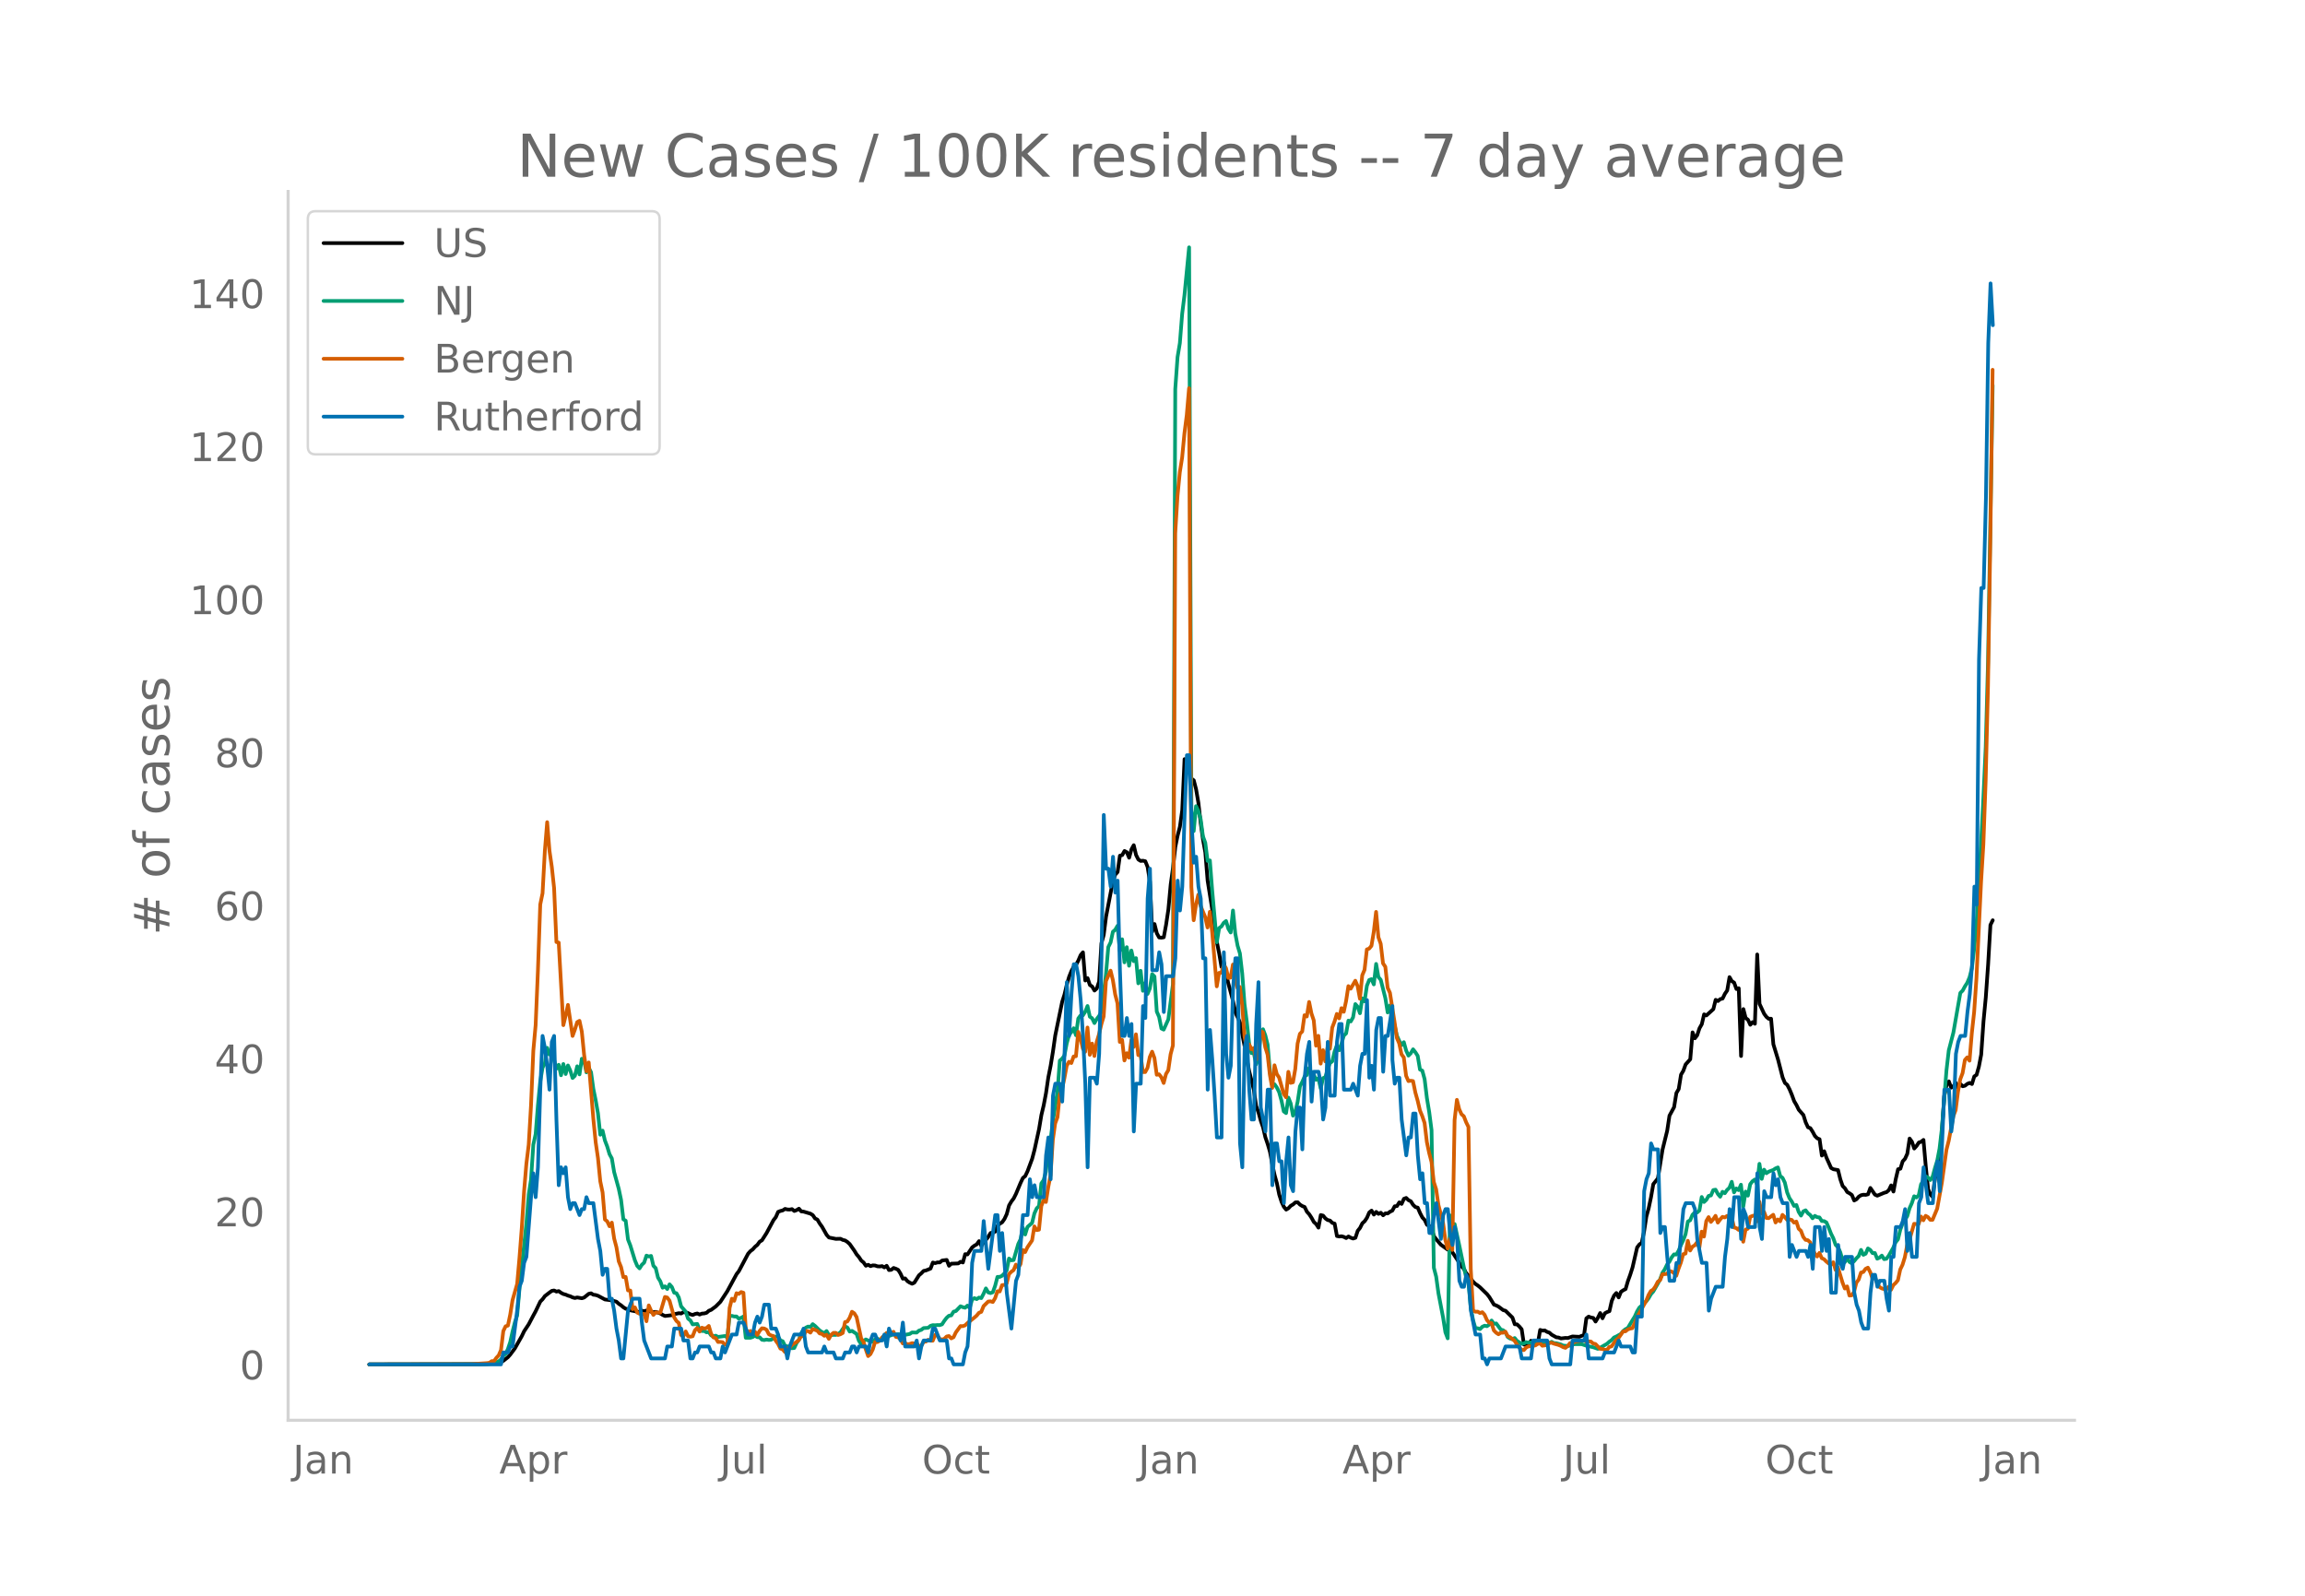 <svg height="864" viewBox="0 0 936 648" width="1248" xmlns="http://www.w3.org/2000/svg" xmlns:xlink="http://www.w3.org/1999/xlink"><defs><style>*{stroke-linecap:butt;stroke-linejoin:round}</style></defs><g id="figure_1"><path d="M0 648h936V0H0z" style="fill:#fff" id="patch_1"/><g id="axes_1"><path d="M117 576.72h725.4V77.76H117z" style="fill:none" id="patch_2"/><path clip-path="url(#paa8c0e8516)" d="m149.973 554.04 45.026-.087 4.69-.247 2.815-.327.938-.297.938-.493 1.876-1.474.938-1.061 1.876-2.51 2.815-4.985.938-1.968 1.876-2.841 1.876-3.567.938-1.72 1.876-3.925.938-.96.938-1.277 1.876-1.45.938-.674.938-.156.938.457.938-.207.939.696.938.493.938.242.938.417.938.266.938.45.938.244.938-.22 1.876.322.938-.293 1.876-1.52.938-.19.938.568.938.117.938.308 2.815 1.504 1.876.248.938.127 1.876.531.938.855.938.623.938.788.938.587.938.19.938.455 3.752.736.939-.57.938.18.938-.26.938.166.938.33.938.187.938-.137 1.876.65.938.585.938.436 2.814-.336.938-.378 1.876-.424.939.12.938-.562.938.12.938.272.938.5.938.268.938-.388.938-.214.938.435.938-.381.938-.07.938-.258.938-.822.938-.38 1.876-1.38 1.876-1.884 2.815-4.31 3.752-6.925.938-1.221 3.752-7.077.938-1.043.938-.71.938-1.059.938-.77.938-1.282.939-.586 1.876-2.946 2.814-5.249.938-1.202.938-2.136.938-.365.938-.234.938-.605.938.228.938.043.938-.188.938.768.938-.352.938-.585.939 1.09.938.095 2.814.836.938.6.938 1.345.938.463.938 1.582.938 1.294 1.876 3.313.938 1.072 2.814.57 1.876-.049.939.467.938.227.938.608.938.858 1.876 2.675.938 1.523.938 1.087.938 1.413.938.773.938 1.326.938-.39.938.548.938-.312.938.056.938.334.938.056.939-.148.938.53.938-.658.938 1.74.938-.105.938-.75.938.32.938.464.938 1.53.938 2.044.938-.12.938 1.127.938.613.938.426.938-.452 1.876-2.975.939-.803.938-.98.938-.179 1.876-.773.938-2.444.938.247.938-.308.938.014.938-.77 1.876-.247.938 2.38.938-.853 2.814-.098.938-.688.939.303.938-3.389.938.113 1.876-2.83.938-.727.938-.524.938-1.314.938 1.947.938-1.56.938-.924.938-1.214.938-1.555.938-.15.938-.42.938-2.356.938-.84.939-.592.938-1.322.938-2.006.938-3.492.938-1.6.938-1.245.938-1.865 1.876-4.488.938-1.97.938-.762.938-1.958 1.876-5.058.938-3.543 1.876-8.606.939-5.643.938-3.952.938-4.929.938-6.402.938-4.706.938-5.721.938-6.583 2.814-13.659.938-2.96.938-3.976.938-3.226.938-2.349.938-1.744.938-.759.938-1.766.938-2.195.939-1.124.938 11.43.938-.943.938 2.776.938.631.938 1.619.938-.862.938-2.783.938-15.52.938-3.452.938-7.344 2.814-14.627.938-2.508.938-1.012.938-6.647.939-.247.938-1.663.938.492.938 2.24.938-3.396.938-1.689.938 3.966.938 1.843.938.583.938-.086.938.205.938 2.308.938 5.978.938 20.322.938-3.105.938 3.763.938 1.691.939.083.938-.16.938-5.074.938-6.265.938-10.11.938-6.72.938-8.496.938-4.596.938-3.654.938-6.67.938-20.764.938 5.368.938-.88.938 3.45.938.681.938 3.604.938 5.52.938 8.239.939 6.725.938 5.167.938 11.52 1.876 11.75 1.876 13.163.938 4.636.938 5.466.938-2.089.938 4.91.938 4.02 1.876 6.932.938 4.614 1.876 4.14 1.877 9.598.938 5.482.938 4.75 1.876 7.488.938 6.61.938 2.551.938 3.41.938 2.704.938 4.04.938 2.745.938 3.178.938 5.1.938 4.308.938 3.356.938 4.578.939 2.923.938 2.02.938 1.163.938-.567.938-.997.938-.546.938-.823.938-.042.938.953.938.578.938.375.938 1.93.938 1.025.938 1.434.938 1.707.938.823.938 1.467.938-5.115.939.236.938 1.138.938.662.938.207.938.95.938.281.938 5.052.938.185.938-.1.938.26.938.479.938-.659.938.514.938.33.938-.299.938-2.836.938-1.17.939-1.876.938-.849.938-1.396.938-2.167.938-.742.938 1.618.938-1.092.938.8.938-.466.938 1.04.938-.791.938.035.938-.697.938-.441.938-1.758.938-.084.938-1.508.939.63.938-2.076.938-.36.938.915.938.437.938 1.472.938.89.938.226.938 2.204.938 1.793.938 1.008.938 1.97.938.46.938 1.057.938 3.1.938 1.237 1.876 2.21 2.815 2.02.938-.353 1.876 2.843 1.876 2.828.938 1.5.938.988.938 1.81.938.936 1.876 2.5.938.882.938.624.938.76 1.877 1.83.938.904.938 1.193 1.876 3.07.938.347.938.484 1.876 1.41.938.254 2.814 2.766.938 2.722.938.036.938.883.939 1.12.938 6.224 1.876.324.938-1.886.938 1.134.938-.515.938.497.938-5.522.938.294.938-.086.938.586.938.313.938.845 1.876 1.047.938.095.938.368 1.877-.218.938.051 1.876-.645 1.876.103.938.04.938-.401.938-.263.938-6.798.938-.74.938.378.938.157.938 1.482.938-1.534.938-1.927.939 2.127.938-2.015.938-.509.938-.354.938-4.165.938-2.151.938-1.06.938 1.787.938-2.284.938-.634.938-.47.938-3.22.938-2.587.938-2.94 1.876-8.158.938-1.236.939-.65.938-4.586.938-6.046.938-3.404.938-4.436.938-5.357 1.876-2.322 1.876-11.71 1.876-7.581.938-6.178 1.876-3.461.938-5.751.938-1.593.938-5.847.939-1.588.938-2.575 1.876-2.09.938-10.928.938 2.407.938-1.222.938-2.846.938-1.652.938-4 .938.439 2.814-2.553.938-3.789.938.5.938-.793.939-.215.938-1.928.938-1.36.938-5.417.938 1.631.938.6.938 2.598.938-.306.938 27.513.938-19.055.938 3.626.938.693.938 2.05.938-1.064.938.657.938-28.143.938 20.077 1.877 4.014.938 1.268.938.777.938-.053.938 10.399 1.876 6.143 1.876 7.296.938 2.244.938.774.938 1.809.938 2.25.938 2.567.938 1.576.938 1.925 1.877 2.133.938 2.987.938 1.994.938.345.938 1.462.938 1.738.938.932.938.378.938 6.63.938-1.755.938 2.623 1.876 4.166.938.513 1.876.343.938 3.772.939 2.696.938.95.938 1.524.938.502.938.683.938 2.228.938-.506.938-1.071.938-.574.938-.193.938.056.938-.24.938-2.571 1.876 2.729.938.419 2.815-1.187.938-.256.938-.816.938-1.923.938 2.5.938-5.083.938-3.984.938-.206.938-2.998.938-1.015.938-2.068.938-6.177.938 1.312.938 2.75.938-1.05.938-1.39.938-.309.939-.748.938 10.741.938 9.213.938 2.217.938 1.003.938-7.765.938-2.234.938-2.633 1.876-28.346.938-4.525.938-1.437.938 2.551.938-.635.938-1.31.938 2.058.938-1.598.939.92.938-.241.938-.735.938-.388.938.454.938-3.082.938-.662.938-3.31.938-4.885.938-13.526.938-9.816.938-13.253.938-16.06.938-1.909h0" style="fill:none;stroke:#000;stroke-linecap:round;stroke-width:1.5" id="line2d_1"/><path clip-path="url(#paa8c0e8516)" d="m149.973 554.04 46.903-.11 1.876-.12 1.876-.23 1.876-.804.938-.755.938-1.51.938-.699.938-2.074.938-2.773.938-4.258.938-3.694.938-2.838.938-10.825 2.815-26.642.938-11.594.938-6.142.938-14.153.938-4.303.938-11.774.938-9.645.938-5.592.938-1.674.938-6.327.938 2.688.938-1.274 1.876 7.047.938-1.59.939 4.253.938-4.567.938 4.072.938-3.483.938 2.054.938 3.049.938-.91.938-3.853.938 3.293.938-6.356.938.814.938 4.713.938-1.87.938 1.83.938 6.771.938 4.563.938 5.348.938 8.675.939-1.654.938 3.998.938 2.439.938 3.123.938 1.72.938 5.552 1.876 6.806.938 4.478.938 7.896.938.56.938 7.626.938 2.399 1.876 6.092.938 2.234.938 1.01.939-1.46.938-.88.938-2.843.938.355.938-.23.938 3.993.938.974.938 3.833.938 1.51.938 2.608.938-.57.938 1.09.938-1.894.938 1.065.938 2.323.938.225.938 1.704.939 3.624 1.876 2.149.938 2.828.938.7.938 1.64 1.876-.176.938 2.289.938.58.938-.025.938.554.938-.12.938 1.365.938.33.938-.205.938.515 2.815-.395.938.594.938-8.765.938.005.938.245.938-.005.938.914.938-.38.938-.514.938 8.635h1.876l.938-.3.938-.594.938.64.938.044.939.995.938.14.938-.2.938.15.938-.075 1.876-1.32.938.04.938 1.54.938.34.938 1.849.938.22.938.5.938.274.938-.095.938-2.039.938-1.25.939-2.678.938-1.344.938-.95.938-.454.938.19.938-1.16.938.72 1.876 1.844.938.635.938.454.938-.85.938 1.65.938.005.938-.115.938.03.938-.44.938-.57.939-1.409.938-1.05.938.45.938 1.655.938-.27 1.876 1.214.938 2.779.938 1.4.938-1.255.938-.675.938.435.938.145.938.415.938-1.035.938-.34.938.9 1.877-1.335.938-.14 2.814-1.169.938.12.938-.1.938.085.938.265.938-.105 1.876-.355.938-.62 1.876.06.938-.794.939-.305.938-.725 1.876-.125.938-.78.938-.29.938.05.938-.09.938.026.938-.305.938-1.444.938-1.225.938-.834.938-.15.938-1.5.938-.25 1.876-1.943.939.36.938.24.938-.865.938.994.938-3.418.938-.625.938.415.938-.625.938.21.938-1.794.938-2.149.938 1.634.938.275.938-.35.938-2.618.938-3.613h.938l.939-.455.938-.955.938-1.174.938-4.873.938.73.938-.12 1.876-6.492.938-1.939.938-4.652.938 2.728.938-3.068 1.876-1.645.938-3.863.938-2.059.938-.924.939-9.19.938-1.35.938-3.448.938-9.76.938-3.109.938-7.646 1.876-11.93.938-12.618.938-.804.938-1.245.938-4.942.938-3.449.938-1.144.938-1.58.938 2.85.938-6.807.938-1.245.939-.025.938-1.454.938-2.344.938 4.333.938.645.938 1.954.938-1.654.938-1.22.938-1.599 1.876-15.442.938-10.95.938-1.864.938-4.348.938-.8.938-1.634.938 10.06.939-4.577.938 9.375.938-6.172.938 7.546.938-6.187.938 4.323.938-1.23.938 10.24.938-5.102.938 8.131.938-3.183.938 4.458.938-2.244.938-5.817.938.96.938 14.267.938 2.134.939 4.728.938.454 1.876-4.163 1.876-14.302.938-241.62.938-13.03.938-5.666.938-11.91.938-7.596 1.876-19.37.938 228.662.938 8.385.938-10.125.938 1.934.938 3.279.939 7.056.938 2.55.938 7.415.938-.204.938 12.188 1.876 21.035.938-5.742.938-.68.938-1.45.938-.744.938 3.144.938 1.509.938-8.926.938 9.366.938 4.917.938 3.139.939 8.126.938 12.489.938 7.28.938 8.787.938 3.818.938-.22.938 4.767.938-2.134.938-10.29.938-1.833.938 2.478.938 3.763.938 10.815.938 5.577.938-.28.938 1.305.938 1.899.939 3.428.938 4.393.938.685.938-6.292.938 2.374.938 4.952.938-1.494.938-4.113.938-6.282.938-1.794.938-2.189.938-.655.938-2.863.938 1.909.938.854.938 2.064.938-.65.938 4.174.939-4.183.938-.42.938-3.104.938-2.588.938-.725.938-3.948.938-2.574.938 2.044.938-2.683.938-3.289.938-.88.938-5.207.938.36.938-1.644.938-5.427.938 1.079.938 2.639.939-6.032.938 1.214.938-6.332.938-2.349.938-.35.938 2.14.938-8.316.938 5.347.938 1.104 1.876 7.467.938 5.802.938-2.864.938 6.377.938 1.68.938 4.227.938 2.07.939 1.773.938-1.21.938 3.39.938 2.068.938-.94.938-1.614.938 1.19.938 1.464.938 5.572.938.44.938 3.438.938 7.732.938 5.692.938 7.271.938 55.912.938 3.574.938 6.816 1.877 9.81.938 5.967.938 2.48.938-49.916.938 5.597.938-2.089 1.876 8.601 1.876 8.986.938 4.152.938 2.214.938 10.21.938 4.923.938 3.218.938.02.938.35.939-.98.938-.42.938.21.938-.664.938-1.644.938 1.34.938-.16 1.876 2.508.938.245.938.834.938 1.93.938.614.938.275.938-.475.938 1.155 1.877 1.174.938-.135.938-.515.938.185.938-.055.938-.184.938.444.938-.305.938.095.938.545.938.01.938-.115.938-.27.938-.494.938.52.938.04 1.876.519.939.45 1.876.165.938-.17.938-.415.938-.145 2.814-.02 1.876.635 2.814.62 1.876.65.938-.44 2.815-1.61.938-.854.938-.645.938-1.045.938-.41 1.876-1.054.938-1.19.938-.724.938-.485 1.876-3.143.938-1.5.938-2.073.938-1.56.939-.84.938-1.044.938-.68.938-1.244.938-1.654.938-1.05 1.876-3.263.938-1.784.938-2.594.938-1.409.938-1.944.938-1.134.938-1.784.938-1.205.938.085.938-1.58.938-2.278.939-1.939.938-2.489.938-5.122.938-.525.938-2.214.938-.96.938.046.938-.84.938-5.477.938 2.029.938-.88.938-1.6.938-.179.938-2.179.938-.16.938 1.74.938 1.119.939-2 .938.58.938-1.354.938-.85.938-2.438.938 4.283.938-1.57.938.68.938-2.214.938 8.866.938-6.072.938 1.659.938-4.643.938-1.23.938-.664.938 2.03.938-8.417.939 6.112.938-3.738.938 1.45.938-.645 1.876-.7.938-.635.938-.38.938 3.529.938.69.938 1.944.938 3.993.938 2.318.938 1.385.938 1.769.938-.375.938 2.814.938 1.494.939-1.72.938-.434.938 1.2.938.724.938 1.31.938-.98.938.535.938.105.938 1.459.938.03.938.53.938 2.134.938 2.428.938 1.88.938 2.683.938.935.938 2.019.939 3.198.938.85.938-1.615.938 1.56.938.544.938-.88.938-1.174.938-.914.938-2.484.938 2 .938-.45.938-2.14.938.61.938 1.29.938-.046.938 2.304.938-.395.939-.864.938 1.444.938-.155.938-1.244 1.876-3.293.938-2.18.938-1.174.938-3.873.938-2.549 1.876-2.923.938-3.249.938-2.089.938-2.803.938.495.938-.905.938-4.503.939-1.3.938-1.888.938.475.938 1.044.938-1.334.938-3.488.938-3.054.938-4.898.938-8.05 1.876-23.704.938-8.13 1.876-7.232 2.814-16.117.939-.91.938-1.729.938-1.45.938-2.233.938-3.653.938-8.026.938-9.665.938-15.233 1.876-36.577.938-20.475.938-34.567 1.876-112.16h0" style="fill:none;stroke:#009e73;stroke-linecap:round;stroke-width:1.5" id="line2d_2"/><path clip-path="url(#paa8c0e8516)" d="m149.973 554.04 41.274-.095 6.567-.429.938-.143.938-.666h.938l.938-1.334.938-1 .938-2.142.938-7.714.938-1.952.938-.286.938-4.476.938-5.857 1.876-6.57.938-10.62.939-12.094.938-14.904.938-11.237.938-7.666.938-15.952.938-22.237.938-10.38.938-22.284.938-26.713.938-4.571.938-17.237.938-11.619.938 11.619.938 6.476.938 8.666.938 21.903.938.238 1.877 33.522.938-3.857.938-4.38 1.876 12.618.938-2.571.938-3.048.938-.524.938 4.381.938 9.428.938 6.666.938-3.57 1.876 22.95.938 9.428.938 6.428.938 9.476.939 4.476.938 11 .938.761.938 2 .938-1.476.938 6.428.938 3.571.938 5.714.938 2.333.938 4.095.938-.095.938 5.476.938.048.938 7.57.938-.714.938 2.096.938.476 1.877.047.938 3 .938-6.428.938 2.143.938 1.714.938-1 1.876.095 1.876-6.38.938.238.938 1.285 1.876 6.762.938 1.476.938.81.939 4.904.938.476.938-1.952.938 1.952.938.19.938-.19.938-2.428.938-.953.938 1.476.938-1.57.938.332.938-.19.938-.857.938 3.19.938 1.476.938.286.938 1.571.938-.047.939.143.938 1 .938-.048.938-14.856.938-3.762.938.857.938-3.095.938.286.938-.762.938.285.938 14.571.938 1.857.938-.905.938.762.938-.428.938 1.285.938-1.619.939-1.095.938.095.938.477.938 1.857.938.476.938.238.938 1.905.938 1.285.938 1.905.938.333.938 1.095.938-1.619.938-.095.938-1.238 1.876-1.143.938-.81.939-1.57h.938l.938-2.048h.938l.938.619.938-1.476 1.876.714.938 1.095.938.19.938.763.938-.429.938 1.667.938-1.667.938-.762h.938l.938.857.938-.285.939-.524.938-4.428.938-.239.938-1.523.938-2.429.938.62.938 1.523 1.876 8.761.938 1.334.938 3.095.938 2.666.938-.81.938-1.856.938-3.048.938.048.938-.571.939-1.286.938-.81.938-1.047.938.619.938-.714.938-.381.938 2.047.938.19.938.715.938 1.762.938-.143.938.524.938-.143.938-.334.938.096.938-.048.938 1.143.939-.095.938-1.667.938-.048.938-.761.938.38h.938l.938-2.38.938.285.938 1.381.938.238.938-.285.938-.953.938-.19.938.952.938-.476.938-1.952 1.876-2.572.939.048.938-.333.938-.905 2.814-2.238.938-.81.938-1.142.938-.381.938-2.333 1.876-1.857.938-.096.938.286.938-1.571.938-2.81.938.096.939-2.572.938-.095.938-.619.938-3.762.938-.952.938-.666.938-2.238.938 1.285.938-1.476.938-5.761.938.857.938-1.953 1.876-2.761.938-5.714.938 1.523.938-.19.939-9.571.938-2.38.938.713.938-6 .938-4.856.938-14.428.938-6.618.938-2.524.938-9.142.938-2.381.938-4.286.938-5.095.938-1.619.938.524.938-2.666.938-.096.938-9.904.938 2.62.939 4.237.938 1.238.938-9.857.938 11.095.938-4.571.938 5.047.938-5.714.938-3.142.938-4 .938-3.19.938-14.38 1.876-4.238.938 3.856.938 5.81.938 3.619.938 15.665.939-.81.938 8.334.938-2.953.938 1.81.938-7.047.938 2.714.938-5.143.938 8.428h.938l.938 6.905h.938l.938-1.715.938-4.428.938-2.143.938 2.572.938 6.809.938-.19.939 1.19.938 2.333.938-3.619.938-1.571.938-6.476.938-3.571.938-207.988.938-15.285.938-9.523.938-5.952.938-9.857.938-7.333.938-10.951.938 202.56.938 13.475.938-6.238.938-4.143.938 4.571 1.877 4.572.938 4.19.938-6.38.938 8.19 1.876 22.093.938-5.476.938-.047.938-3.095.938 1.238.938 3.952.938-.143.938-5.285.938 6.523.938 3.047.938-.476.939 7.38.938 12.762.938 4.952.938-1.762.938 2 .938-.524.938 4.667.938-.667.938-10.952.938.62.938 5.999.938 3 .938 8.237.938 5.286.938-9.19.938 3.571.938 1.429 1.877 6.666.938 1.333.938-10.333.938 4.476.938-.238.938-5.428.938-10.285.938-3.952.938-.953.938-6.618.938.524.938-5.905.938 4.667.938 2.809.938 10.285.938-4 .938 11.285.939-5.476.938 4.572.938-5.762.938.619.938-8.57.938-2.477.938-3.095.938 1.81.938-4.143.938 1.476.938-4.333.938-6.095.938 1.047 1.876-3.237.938 2.19.938 5.142.939-9.523.938-2.238.938-8.285.938-.333.938-1.143.938-5.666.938-8.095.938 10.285.938 2.666.938 7.952.938 1.381.938 8.524.938 2.047 1.876 11.904.938 6.428.938 2.19.939 4.477.938 1.238.938 7.475.938 2.143.938-.143.938.143.938 4.619.938 3.333.938 4 .938 2.285.938 2.762.938 7.81.938 4.427.938 3.572.938 8.19.938 2.904.938 6.428 1.877 7.19.938 7.048.938 3.428.938-4 .938 4.572.938-52.76.938-8.19.938 3.81.938 2.047.938.81.938 2.428.938 1.905.938 57.568.938 16.952.938.523.938-.047.938.571.939-.333.938 1.047.938 2.143.938 1.048.938.19.938 2.952.938.953.938.619.938-.62h.938l.938-.428.938 1.81.938.428 1.876 1.476.938 1.524 1.877 2.143.938.095.938-1.048.938-.476h.938l1.876-.38.938-.62.938-.238.938 1 1.876-.286.938-.857.938-.095.938.38 1.876.525.938.38.939.524.938.286.938-.762.938-1.19.938.095.938-.524.938-.285 2.814-.381.938.571.938-.143.938.048.938.81.938.19 1.876 1.952.939.095.938.286.938.095.938-1.238.938-.238 1.876-2.619.938-.762 1.876-2.714h.938l.938-.762.938-.333.938-.19.938-2 .938-2.381 3.753-6.762.938-2.333.938-1.619.938-.571.938-1.333.938-1.857.938-.62.938-2.38 1.876-.19.938-1.144.938.19.938.62.938 1.095.938-2.904.938-2.477.939-3.38.938-.238.938-5.19.938 3.952.938-1.572.938-.524.938-1.238.938 2.143.938-6.476.938 2 .938-6.285.938-1.619.938 1.952.938-1.095.938-1.38.938 2.76.938-1.285.939-1.047.938.238.938-.62.938 1.144.938-.667.938 4.19.938.286.938.714.938-1.666.938 6.475.938-4.904.938-.381.938-4.81.938-.38.938-.238.938 2.428.938-7.952.939 4.762.938-.667.938 2.476.938.096 1.876-1.381.938 3.142.938-1.238.938.762.938-2.619.938.905.938 1.095.938-.143.938.19.938 1.096.938-.429.938 2.905.938.857.939 2.476.938 1.19.938.143.938.857.938 2.524.938 2.048.938 1.19.938-1.476.938 2.143.938.428.938.953.938.761.938.477.938-.953.938 3.143.938-1.095 1.877 6.19.938 2.428.938-.857.938 3.714.938-.095.938-1.428.938-3.715.938-1.238.938-2.857.938-.238.938-1.285.938-.476.938 1.809.938 2.667.938-.667.938 2.428.938 1.62.939.57.938.286.938.096.938-1.048.938 1.238.938-1.905.938-.857.938-1.142.938-4.334.938-1.952.938-3.047.938-4.857.938-2.238 1.876-6.476.938.095.938-.047.938-3 .939 1.524.938-1.81.938.524.938 1.095h.938l1.876-4.523 1.876-10.38 1.876-13.476.938-3.714 1.876-10 .938-2.476.938-7.38.938-5.143.939-2.476.938-5.333.938-1.047.938 1.333.938-11.19.938-8.523.938-13.666 1.876-39.14.938-15.286.938-26.046.938-38.188.938-58.377.938-70.14h0" style="fill:none;stroke:#d55e00;stroke-linecap:round;stroke-width:1.5" id="line2d_3"/><path clip-path="url(#paa8c0e8516)" d="M149.973 554.04h53.469l.938-4.85h1.876l.938-2.426h.938l1.876-14.55.938-9.701.939-2.425.938-7.276.938-2.425 1.876-24.252.938-9.7.938 9.7.938-12.126.938-31.527.938-21.827.938 4.85.938 7.276.938 9.7.938-19.4.938-2.426.938 33.953.938 26.677.939-7.276.938 2.425.938-2.425.938 12.126.938 4.85.938-2.425h.938l1.876 4.85.938-2.425h.938l.938-4.85.938 2.425h1.876l1.876 14.551.938 4.85.939 9.701.938-2.425h.938l.938 12.126h.938l.938 4.85.938 7.276.938 4.85.938 7.276h.938l1.876-19.402 1.876-4.85h2.814l.939 9.7.938 7.276 2.814 7.276h5.628l.938-4.85h1.876l.938-7.276h2.815l.938 4.85h1.876l.938 7.276h.938l.938-2.425h.938l.938-2.426h3.752l.938 2.426h.938l.938 2.425h1.876l.939-4.85.938 2.425 2.814-7.276h1.876l.938-4.85h1.876l1.876 4.85h1.876l.938-4.85.938-2.425.938 2.425.939-2.425.938-4.85h1.876l.938 9.7h1.876l.938 2.425.938 4.85h1.876l.938 4.85.938-4.85 1.876-4.85h2.815l.938-2.425.938 7.275.938 2.426h5.628l.938-2.426.938 2.426h2.814l.938 2.425h2.815l.938-2.425h1.876l.938-2.426h.938l.938 2.426.938-2.426h2.814l.938 2.426.938-4.85.938-2.426h.938l.938 2.425h1.877l.938-2.425.938 4.85.938-7.275.938 2.425h2.814l.938 2.425.938-7.275.938 9.7h3.752l.938-2.425.938 7.276.939-4.85.938-2.426h2.814l.938-4.85h.938l1.876 4.85h2.814l.938 7.276h.938l.938 2.425h3.753l.938-4.85.938-2.426.938-12.125.938-21.827.938-4.85h2.814l.938-12.126 1.876 19.401 2.814-21.826h.938l.938 14.55.939-7.275 1.876 24.252 1.876 14.55 1.876-19.4.938-2.426 1.876-24.251h1.876l.938-14.551.938 7.275.938-4.85.938 4.85h2.815l.938-16.976.938-7.276.938 16.977.938-33.953.938-4.85h1.876l.938 7.275.938-19.401.938-29.102.938 21.826.938-16.976.938-12.126h.938l.938 4.85.938 9.701.939 14.551.938 19.402.938 33.952.938-36.377h1.876l.938 2.425.938-12.126.938-38.803.938-58.204.938 21.826h.938l.938 7.276.938-12.126.938 14.551.938-4.85.938 36.377.939 26.677h.938l.938-7.275.938 7.275.938-4.85.938 43.653.938-19.401h1.876l.938-31.528.938 4.85.938-48.503.938-12.126.938 41.228h1.876l.938-7.275.939 4.85.938 19.402.938-14.551h2.814l.938-7.276.938-31.527.938 12.126.938-9.701.938-29.102.938-24.252h.938l.938 26.677.938 16.976.938-2.425.938 12.126.938 4.85.939 24.252h.938l.938 53.354.938-24.252.938 12.126.938 14.551.938 16.976h1.876l.938-75.18.938 41.228.938 9.7.938-4.85.938-31.527.938-12.126h.938l.938 75.18.939 9.701.938-48.503.938-4.85.938 21.826.938 12.126h.938l.938-38.803.938-16.976.938 50.928 1.876 9.701.938-16.976h.938l.938 38.803.938-16.976h.938l.938 7.275h.939l.938 16.976.938-16.976.938-9.7.938 19.4.938 2.426.938-24.252.938-9.7h.938l.938 16.976.938-29.102.938-9.701.938-4.85.938 24.251.938-12.126h1.876l.938 4.85.939 14.552.938-4.85.938-26.677.938 21.826h1.876l.938-21.826.938-7.276h.938l.938 26.677h2.814l.938-2.425 1.876 4.85.938-12.126.939-4.85h.938l.938-21.827.938 31.528.938-4.85.938 9.7.938-24.252.938-4.85h.938l.938 21.826.938-14.55h.938l1.876-12.127v21.827l.938 9.7.938-2.424h.938l.939 16.976 1.876 14.55.938-7.275h.938l.938-9.7h.938l.938 16.976.938 9.7.938-2.425.938 12.126h.938l.938 12.126h.938l.938-7.275.938-4.85 1.876 14.55.939-9.7.938-2.426h.938l.938 9.701.938 4.85.938-7.275.938 4.85.938 16.977.938 2.425h.938l.938-4.85.938 2.425.938 12.125 1.876 9.701h1.876l.939 9.7h.938l.938 2.426.938-2.425h4.69l1.876-4.85h5.628l.939 4.85h3.752l.938-7.276h5.628l.938 7.276.938 2.425h7.505l.938-9.7h4.69l.938-2.426.938 9.7h5.629l.938-2.424h3.752l1.876-4.85.938 2.424h3.752l.938 2.426h.938l.938-14.551h1.877l.938-50.93.938-4.85.938-2.425.938-12.125.938 2.425h1.876l.938 33.952.938-2.425h.938l.938 12.126.938 9.7h1.876l.938-7.275h.938l.938-12.126.939-9.7.938-2.426h2.814l.938 2.425.938 12.126 1.876 9.701h1.876l.938 19.401.938-4.85 1.876-4.85h2.815l.938-12.126.938-7.276.938-12.126.938 7.276.938-12.126h1.876l.938 16.976.938-12.126.938 2.426.938 4.85h2.814l.938-21.827.938 21.827.939 4.85.938-19.401.938 2.425h1.876l.938-9.7.938 4.85.938-2.425.938 7.275.938 2.425h1.876l.938 21.827.938-4.85 1.876 4.85.938-2.425h2.815l.938 2.425.938-4.85.938 9.7.938-16.976h1.876l.938 9.7.938-9.7.938 9.7.938-4.85.938 21.827h1.876l.938-19.402.938 7.276.939 2.425.938-4.85h2.814l.938 14.55.938 4.851.938 2.425.938 4.85.938 2.426h1.876l.938-14.551.938-7.276h.938l.938 4.85.938-2.424h1.877l.938 7.275.938 4.85.938-21.826h.938l.938-12.126h1.876l.938-2.425.938-4.85.938 16.976.938-7.276.938 9.7h1.876l.938-21.826.938-2.425.939-12.126 1.876 14.551h1.876l.938-12.126.938-4.85.938 12.126.938-19.401.938-21.827h1.876l.938 16.976.938-7.275.938-24.252.938-4.85.938-2.426h1.877l.938-9.7.938-7.276.938-12.126.938-31.527.938 7.276.938-99.433.938-29.102h.938l.938-36.377.938-63.055.938-24.252.938 16.977h0" style="fill:none;stroke:#0072b2;stroke-linecap:round;stroke-width:1.5" id="line2d_4"/><path d="M117 576.72V77.76" style="fill:none;stroke:#d3d3d3;stroke-linecap:square;stroke-linejoin:miter;stroke-width:1.25" id="patch_3"/><path d="M117 576.72h725.4" style="fill:none;stroke:#d3d3d3;stroke-linecap:square;stroke-linejoin:miter;stroke-width:1.25" id="patch_4"/><g id="matplotlib.axis_1"><g id="xtick_1"><g style="fill:#696969" transform="matrix(.16 0 0 -.16 118.88 598.378)" id="text_1"><defs><path d="M9.813 72.906h9.859V5.078q0-13.187-5-19.14-5-5.954-16.094-5.954h-3.75v8.297h3.078q6.531 0 9.219 3.672Q9.813-4.39 9.813 5.078z" id="DejaVuSans-74"/><path d="M34.281 27.484q-10.89 0-15.093-2.484-4.204-2.484-4.204-8.5 0-4.781 3.157-7.594 3.156-2.797 8.562-2.797 7.485 0 12 5.297 4.516 5.297 4.516 14.078v2zm17.922 3.72V0H43.22v8.297Q40.14 3.328 35.547.953q-4.594-2.375-11.234-2.375-8.391 0-13.36 4.719Q6 8.016 6 15.922q0 9.219 6.172 13.906 6.187 4.688 18.437 4.688h12.61v.89q0 6.203-4.078 9.594-4.078 3.39-11.453 3.39-4.688 0-9.141-1.124-4.438-1.125-8.531-3.375v8.312q4.921 1.906 9.562 2.844 4.64.953 9.031.953 11.875 0 17.735-6.156 5.86-6.14 5.86-18.64z" id="DejaVuSans-97"/><path d="M54.89 33.016V0h-8.984v32.719q0 7.765-3.031 11.61-3.031 3.858-9.078 3.858-7.281 0-11.484-4.64-4.204-4.625-4.204-12.64V0H9.08v54.688h9.03v-8.5q3.235 4.937 7.594 7.374Q30.078 56 35.797 56q9.422 0 14.25-5.828 4.844-5.828 4.844-17.156z" id="DejaVuSans-110"/></defs><use xlink:href="#DejaVuSans-74"/><use x="29.492" xlink:href="#DejaVuSans-97"/><use x="90.771" xlink:href="#DejaVuSans-110"/></g></g><g id="xtick_2"><g style="fill:#696969" transform="matrix(.16 0 0 -.16 202.735 598.378)" id="text_2"><defs><path d="M34.188 63.188 20.797 26.906h26.812zm-5.579 9.718h11.188L67.578 0h-10.25l-6.64 18.703h-32.86L11.188 0H.78z" id="DejaVuSans-65"/><path d="M18.11 8.203v-29H9.077v75.484h9.031v-8.296q2.844 4.875 7.157 7.234Q29.594 56 35.594 56q9.968 0 16.187-7.906 6.235-7.907 6.235-20.797T51.78 6.484q-6.218-7.906-16.187-7.906-6 0-10.328 2.375-4.313 2.375-7.157 7.25zm30.578 19.094q0 9.906-4.079 15.547-4.078 5.64-11.203 5.64-7.14 0-11.218-5.64-4.079-5.64-4.079-15.547 0-9.906 4.078-15.547 4.079-5.64 11.22-5.64 7.124 0 11.202 5.64t4.078 15.547z" id="DejaVuSans-112"/><path d="M41.11 46.297q-1.516.875-3.297 1.281Q36.03 48 33.89 48q-7.625 0-11.703-4.953-4.079-4.953-4.079-14.234V0H9.08v54.688h9.03v-8.5q2.844 4.984 7.375 7.39Q30.031 56 36.531 56q.922 0 2.047-.125 1.125-.11 2.484-.36z" id="DejaVuSans-114"/></defs><use xlink:href="#DejaVuSans-65"/><use x="68.408" xlink:href="#DejaVuSans-112"/><use x="131.885" xlink:href="#DejaVuSans-114"/></g></g><g id="xtick_3"><g style="fill:#696969" transform="matrix(.16 0 0 -.16 292.286 598.378)" id="text_3"><defs><path d="M8.5 21.578v33.11h8.984V21.922q0-7.766 3.016-11.656 3.031-3.875 9.094-3.875 7.265 0 11.484 4.64 4.234 4.64 4.234 12.656v31h8.985V0h-8.984v8.406Q42.047 3.422 37.718 1q-4.313-2.422-10.032-2.422-9.421 0-14.312 5.86Q8.5 10.296 8.5 21.578zM31.11 56z" id="DejaVuSans-117"/><path d="M9.422 75.984h8.984V0H9.422z" id="DejaVuSans-108"/></defs><use xlink:href="#DejaVuSans-74"/><use x="29.492" xlink:href="#DejaVuSans-117"/><use x="92.871" xlink:href="#DejaVuSans-108"/></g></g><g id="xtick_4"><g style="fill:#696969" transform="matrix(.16 0 0 -.16 374.407 598.378)" id="text_4"><defs><path d="M39.406 66.219q-10.75 0-17.078-8.016-6.312-8-6.312-21.828 0-13.766 6.312-21.781 6.328-8 17.078-8 10.735 0 17.016 8 6.281 8.015 6.281 21.781 0 13.828-6.281 21.828-6.281 8.016-17.016 8.016zm0 8q15.328 0 24.5-10.281 9.188-10.282 9.188-27.563 0-17.234-9.188-27.516-9.172-10.28-24.5-10.28-15.375 0-24.593 10.25-9.204 10.265-9.204 27.546t9.204 27.563q9.218 10.28 24.593 10.28z" id="DejaVuSans-79"/><path d="M48.781 52.594v-8.407q-3.812 2.11-7.64 3.157-3.828 1.047-7.735 1.047-8.75 0-13.593-5.547-4.829-5.532-4.829-15.547 0-10.016 4.829-15.563 4.843-5.53 13.593-5.53 3.907 0 7.735 1.046 3.828 1.047 7.64 3.156V2.094Q45.016.344 40.984-.531q-4.015-.89-8.562-.89-12.36 0-19.64 7.765-7.266 7.765-7.266 20.953 0 13.375 7.343 21.031Q20.22 56 33.016 56q4.14 0 8.093-.86 3.953-.843 7.672-2.546z" id="DejaVuSans-99"/><path d="M18.313 70.219V54.688h18.5v-6.985h-18.5V18.016q0-6.688 1.828-8.594 1.828-1.906 7.453-1.906h9.218V0h-9.218q-10.407 0-14.36 3.875-3.953 3.89-3.953 14.14v29.688H2.687v6.984h6.594V70.22z" id="DejaVuSans-116"/></defs><use xlink:href="#DejaVuSans-79"/><use x="78.711" xlink:href="#DejaVuSans-99"/><use x="133.691" xlink:href="#DejaVuSans-116"/></g></g><g id="xtick_5"><g style="fill:#696969" transform="matrix(.16 0 0 -.16 462.208 598.378)" id="text_5"><use xlink:href="#DejaVuSans-74"/><use x="29.492" xlink:href="#DejaVuSans-97"/><use x="90.771" xlink:href="#DejaVuSans-110"/></g></g><g id="xtick_6"><g style="fill:#696969" transform="matrix(.16 0 0 -.16 545.126 598.378)" id="text_6"><use xlink:href="#DejaVuSans-65"/><use x="68.408" xlink:href="#DejaVuSans-112"/><use x="131.885" xlink:href="#DejaVuSans-114"/></g></g><g id="xtick_7"><g style="fill:#696969" transform="matrix(.16 0 0 -.16 634.677 598.378)" id="text_7"><use xlink:href="#DejaVuSans-74"/><use x="29.492" xlink:href="#DejaVuSans-117"/><use x="92.871" xlink:href="#DejaVuSans-108"/></g></g><g id="xtick_8"><g style="fill:#696969" transform="matrix(.16 0 0 -.16 716.798 598.378)" id="text_8"><use xlink:href="#DejaVuSans-79"/><use x="78.711" xlink:href="#DejaVuSans-99"/><use x="133.691" xlink:href="#DejaVuSans-116"/></g></g><g id="xtick_9"><g style="fill:#696969" transform="matrix(.16 0 0 -.16 804.6 598.378)" id="text_9"><use xlink:href="#DejaVuSans-74"/><use x="29.492" xlink:href="#DejaVuSans-97"/><use x="90.771" xlink:href="#DejaVuSans-110"/></g></g></g><g id="matplotlib.axis_2"><g id="ytick_1"><g style="fill:#696969" transform="matrix(.16 0 0 -.16 97.32 560.119)" id="text_10"><defs><path d="M31.781 66.406q-7.61 0-11.453-7.5Q16.5 51.422 16.5 36.375q0-14.984 3.828-22.484 3.844-7.5 11.453-7.5 7.672 0 11.5 7.5 3.844 7.5 3.844 22.484 0 15.047-3.844 22.531-3.828 7.5-11.5 7.5zm0 7.813q12.266 0 18.735-9.703 6.468-9.688 6.468-28.141 0-18.406-6.468-28.11-6.47-9.687-18.735-9.687-12.25 0-18.718 9.688-6.47 9.703-6.47 28.109 0 18.453 6.47 28.14Q19.53 74.22 31.78 74.22z" id="DejaVuSans-48"/></defs><use xlink:href="#DejaVuSans-48"/></g></g><g id="ytick_2"><g style="fill:#696969" transform="matrix(.16 0 0 -.16 87.14 497.976)" id="text_11"><defs><path d="M19.188 8.297h34.421V0H7.33v8.297q5.609 5.812 15.296 15.594 9.703 9.797 12.188 12.64 4.734 5.313 6.609 9 1.89 3.688 1.89 7.25 0 5.813-4.078 9.469-4.078 3.672-10.625 3.672-4.64 0-9.797-1.61-5.14-1.609-11-4.89v9.969Q13.767 71.78 18.938 73q5.188 1.219 9.485 1.219 11.328 0 18.062-5.672 6.735-5.656 6.735-15.125 0-4.5-1.688-8.531-1.672-4.016-6.125-9.485-1.218-1.422-7.765-8.187-6.532-6.766-18.453-18.922z" id="DejaVuSans-50"/></defs><use xlink:href="#DejaVuSans-50"/><use x="63.623" xlink:href="#DejaVuSans-48"/></g></g><g id="ytick_3"><g style="fill:#696969" transform="matrix(.16 0 0 -.16 87.14 435.832)" id="text_12"><defs><path d="M37.797 64.313 12.89 25.39h24.906zm-2.594 8.593H47.61V25.391h10.407v-8.203H47.609V0h-9.812v17.188H4.89v9.515z" id="DejaVuSans-52"/></defs><use xlink:href="#DejaVuSans-52"/><use x="63.623" xlink:href="#DejaVuSans-48"/></g></g><g id="ytick_4"><g style="fill:#696969" transform="matrix(.16 0 0 -.16 87.14 373.69)" id="text_13"><defs><path d="M33.016 40.375q-6.641 0-10.532-4.547-3.875-4.531-3.875-12.437 0-7.86 3.875-12.438 3.891-4.562 10.532-4.562 6.64 0 10.515 4.562 3.875 4.578 3.875 12.438 0 7.906-3.875 12.437-3.875 4.547-10.515 4.547zm19.578 30.922v-8.984q-3.719 1.75-7.5 2.671-3.782.938-7.5.938-9.766 0-14.922-6.594-5.14-6.594-5.875-19.922 2.875 4.25 7.219 6.516 4.359 2.266 9.578 2.266 10.984 0 17.36-6.672 6.374-6.657 6.374-18.125 0-11.235-6.64-18.032-6.641-6.78-17.672-6.78-12.657 0-19.344 9.687-6.688 9.703-6.688 28.109 0 17.281 8.204 27.563 8.203 10.28 22.015 10.28 3.719 0 7.5-.734t7.89-2.187z" id="DejaVuSans-54"/></defs><use xlink:href="#DejaVuSans-54"/><use x="63.623" xlink:href="#DejaVuSans-48"/></g></g><g id="ytick_5"><g style="fill:#696969" transform="matrix(.16 0 0 -.16 87.14 311.546)" id="text_14"><defs><path d="M31.781 34.625q-7.031 0-11.062-3.766-4.016-3.765-4.016-10.343 0-6.594 4.016-10.36Q24.75 6.391 31.78 6.391q7.032 0 11.078 3.78 4.063 3.798 4.063 10.345 0 6.578-4.031 10.343-4.016 3.766-11.11 3.766zm-9.86 4.188q-6.343 1.562-9.89 5.906Q8.5 49.079 8.5 55.329q0 8.733 6.219 13.812 6.234 5.078 17.062 5.078 10.89 0 17.094-5.078 6.203-5.079 6.203-13.813 0-6.25-3.547-10.61-3.531-4.343-9.828-5.906 7.125-1.656 11.094-6.5 3.984-4.828 3.984-11.796 0-10.61-6.468-16.282-6.47-5.656-18.532-5.656-12.047 0-18.531 5.656-6.469 5.672-6.469 16.282 0 6.968 4 11.797 4.016 4.843 11.14 6.5zM18.314 54.39q0-5.657 3.53-8.828 3.548-3.172 9.938-3.172 6.36 0 9.938 3.172 3.593 3.171 3.593 8.828 0 5.672-3.593 8.843-3.578 3.172-9.938 3.172-6.39 0-9.937-3.172-3.532-3.172-3.532-8.843z" id="DejaVuSans-56"/></defs><use xlink:href="#DejaVuSans-56"/><use x="63.623" xlink:href="#DejaVuSans-48"/></g></g><g id="ytick_6"><g style="fill:#696969" transform="matrix(.16 0 0 -.16 76.96 249.403)" id="text_15"><defs><path d="M12.406 8.297h16.11v55.625l-17.532-3.516v8.985l17.438 3.515h9.86V8.296H54.39V0H12.406z" id="DejaVuSans-49"/></defs><use xlink:href="#DejaVuSans-49"/><use x="63.623" xlink:href="#DejaVuSans-48"/><use x="127.246" xlink:href="#DejaVuSans-48"/></g></g><g id="ytick_7"><g style="fill:#696969" transform="matrix(.16 0 0 -.16 76.96 187.26)" id="text_16"><use xlink:href="#DejaVuSans-49"/><use x="63.623" xlink:href="#DejaVuSans-50"/><use x="127.246" xlink:href="#DejaVuSans-48"/></g></g><g id="ytick_8"><g style="fill:#696969" transform="matrix(.16 0 0 -.16 76.96 125.117)" id="text_17"><use xlink:href="#DejaVuSans-49"/><use x="63.623" xlink:href="#DejaVuSans-52"/><use x="127.246" xlink:href="#DejaVuSans-48"/></g></g><g style="fill:#696969" transform="matrix(0 -.2 -.2 0 68.8 379.813)" id="text_18"><defs><path d="M51.125 44H36.922l-4.11-16.313h14.313zm-7.328 27.781-5.078-20.265h14.265L58.11 71.78h7.813L60.89 51.516h15.234V44h-17.14l-4-16.313h15.53V20.22H53.079L48 0h-7.813l5.032 20.219H30.906L25.875 0h-7.86l5.079 20.219H7.719v7.468h17.187L29 44H13.281v7.516h17.625l4.985 20.265z" id="DejaVuSans-35"/><path d="M30.61 48.39q-7.22 0-11.422-5.64-4.204-5.64-4.204-15.453 0-9.813 4.172-15.453 4.188-5.64 11.453-5.64 7.188 0 11.375 5.655 4.203 5.672 4.203 15.438 0 9.719-4.203 15.406-4.187 5.688-11.375 5.688zm0 7.61q11.718 0 18.406-7.625 6.703-7.61 6.703-21.078 0-13.422-6.703-21.078-6.688-7.64-18.407-7.64-11.765 0-18.437 7.64-6.656 7.656-6.656 21.078 0 13.469 6.656 21.078Q18.844 56 30.609 56z" id="DejaVuSans-111"/><path d="M37.11 75.984V68.5h-8.594q-4.828 0-6.72-1.953-1.874-1.953-1.874-7.031v-4.828h14.797v-6.985H19.922V0H10.89v47.703H2.297v6.984h8.594V58.5q0 9.125 4.25 13.297 4.25 4.187 13.468 4.187z" id="DejaVuSans-102"/><path d="M44.281 53.078v-8.5q-3.797 1.953-7.906 2.922-4.094.984-8.5.984-6.688 0-10.031-2.047-3.344-2.046-3.344-6.156 0-3.125 2.39-4.906 2.391-1.781 9.626-3.39l3.078-.688q9.562-2.047 13.593-5.781 4.032-3.735 4.032-10.422 0-7.625-6.032-12.078-6.03-4.438-16.578-4.438-4.39 0-9.156.86Q10.688.296 5.422 2v9.281q4.984-2.594 9.812-3.89 4.829-1.282 9.579-1.282 6.343 0 9.75 2.172 3.421 2.172 3.421 6.125 0 3.656-2.468 5.61-2.453 1.953-10.813 3.765l-3.125.735q-8.344 1.75-12.062 5.39-3.704 3.64-3.704 9.985 0 7.718 5.47 11.906Q16.75 56 26.811 56q4.97 0 9.36-.734 4.406-.72 8.11-2.188z" id="DejaVuSans-115"/><path d="M56.203 29.594v-4.39H14.891q.593-9.282 5.593-14.142 5-4.859 13.938-4.859 5.172 0 10.031 1.266 4.86 1.265 9.656 3.812v-8.5Q49.266.734 44.187-.344 39.11-1.422 33.892-1.422q-13.094 0-20.735 7.61-7.64 7.625-7.64 20.625 0 13.421 7.25 21.296Q20.016 56 32.328 56q11.031 0 17.453-7.11 6.422-7.093 6.422-19.296zm-8.984 2.64q-.094 7.36-4.125 11.75-4.032 4.407-10.672 4.407-7.516 0-12.031-4.25-4.516-4.25-5.203-11.97z" id="DejaVuSans-101"/></defs><use xlink:href="#DejaVuSans-35"/><use x="83.789" xlink:href="#DejaVuSans-32"/><use x="115.576" xlink:href="#DejaVuSans-111"/><use x="176.758" xlink:href="#DejaVuSans-102"/><use x="211.963" xlink:href="#DejaVuSans-32"/><use x="243.75" xlink:href="#DejaVuSans-99"/><use x="298.73" xlink:href="#DejaVuSans-97"/><use x="360.01" xlink:href="#DejaVuSans-115"/><use x="412.109" xlink:href="#DejaVuSans-101"/><use x="473.633" xlink:href="#DejaVuSans-115"/></g></g><g style="fill:#696969" transform="matrix(.24 0 0 -.24 209.887 71.76)" id="text_19"><defs><path d="M9.813 72.906h13.28l32.329-60.984v60.984h9.562V0h-13.28L19.39 60.984V0H9.813z" id="DejaVuSans-78"/><path d="M4.203 54.688h8.985l11.234-42.672 11.172 42.672h10.593l11.235-42.672 11.187 42.672h8.985L63.28 0H52.688L40.922 44.828 29.109 0H18.5z" id="DejaVuSans-119"/><path d="M64.406 67.281v-10.39q-4.984 4.64-10.625 6.922-5.64 2.296-11.984 2.296-12.5 0-19.14-7.64-6.641-7.64-6.641-22.094 0-14.406 6.64-22.047 6.64-7.64 19.14-7.64 6.345 0 11.985 2.296 5.64 2.297 10.625 6.938V5.609Q59.234 2.094 53.437.33q-5.78-1.75-12.218-1.75-16.563 0-26.094 10.124-9.516 10.14-9.516 27.672 0 17.578 9.516 27.703 9.531 10.14 26.094 10.14 6.531 0 12.312-1.734 5.797-1.734 10.875-5.203z" id="DejaVuSans-67"/><path d="M25.39 72.906h8.297L8.297-9.28H0z" id="DejaVuSans-47"/><path d="M9.813 72.906h9.859V42.094L52.39 72.906h12.703L28.906 38.922 67.672 0H54.688L19.672 35.11V0h-9.86z" id="DejaVuSans-75"/><path d="M9.422 54.688h8.984V0H9.422zm0 21.296h8.984v-11.39H9.422z" id="DejaVuSans-105"/><path d="M45.406 46.39v29.594h8.985V0h-8.985v8.203Q42.578 3.328 38.25.953q-4.313-2.375-10.375-2.375-9.906 0-16.14 7.906-6.22 7.922-6.22 20.813 0 12.89 6.22 20.797Q17.968 56 27.874 56q6.063 0 10.375-2.375 4.328-2.36 7.156-7.234zm-30.61-19.093q0-9.906 4.079-15.547 4.078-5.64 11.203-5.64 7.125 0 11.219 5.64 4.11 5.64 4.11 15.547 0 9.906-4.11 15.547-4.094 5.64-11.219 5.64-7.125 0-11.203-5.64-4.078-5.64-4.078-15.547z" id="DejaVuSans-100"/><path d="M4.89 31.39h26.313v-8H4.891z" id="DejaVuSans-45"/><path d="M8.203 72.906h46.875v-4.203L28.61 0H18.312L43.22 64.594H8.203z" id="DejaVuSans-55"/><path d="M32.172-5.078q-3.797-9.766-7.422-12.735-3.61-2.984-9.656-2.984H7.906v7.516h5.282q3.703 0 5.75 1.765Q21-9.766 23.483-3.219l1.61 4.094-22.11 53.813H12.5l17.094-42.766 17.093 42.766h9.516z" id="DejaVuSans-121"/><path d="M2.984 54.688H12.5L29.594 8.797l17.093 45.89h9.516L35.687 0H23.485z" id="DejaVuSans-118"/><path d="M45.406 27.984q0 9.766-4.031 15.125-4.016 5.375-11.297 5.375-7.219 0-11.25-5.375-4.031-5.359-4.031-15.125 0-9.718 4.031-15.093t11.25-5.375q7.281 0 11.297 5.375 4.031 5.375 4.031 15.093zm8.985-21.203q0-13.953-6.203-20.765Q42-20.797 29.203-20.797q-4.734 0-8.937.703-4.203.703-8.157 2.172v8.735q3.954-2.141 7.813-3.157 3.86-1.031 7.86-1.031 8.843 0 13.234 4.61 4.39 4.609 4.39 13.937v4.453q-2.781-4.844-7.125-7.234Q33.938 0 27.875 0 17.828 0 11.672 7.656q-6.156 7.672-6.156 20.328 0 12.688 6.156 20.344Q17.828 56 27.875 56q6.063 0 10.406-2.39 4.344-2.391 7.125-7.22v8.297h8.985z" id="DejaVuSans-103"/></defs><use xlink:href="#DejaVuSans-78"/><use x="74.805" xlink:href="#DejaVuSans-101"/><use x="136.328" xlink:href="#DejaVuSans-119"/><use x="218.115" xlink:href="#DejaVuSans-32"/><use x="249.902" xlink:href="#DejaVuSans-67"/><use x="319.727" xlink:href="#DejaVuSans-97"/><use x="381.006" xlink:href="#DejaVuSans-115"/><use x="433.105" xlink:href="#DejaVuSans-101"/><use x="494.629" xlink:href="#DejaVuSans-115"/><use x="546.729" xlink:href="#DejaVuSans-32"/><use x="578.516" xlink:href="#DejaVuSans-47"/><use x="612.207" xlink:href="#DejaVuSans-32"/><use x="643.994" xlink:href="#DejaVuSans-49"/><use x="707.617" xlink:href="#DejaVuSans-48"/><use x="771.24" xlink:href="#DejaVuSans-48"/><use x="834.863" xlink:href="#DejaVuSans-75"/><use x="900.439" xlink:href="#DejaVuSans-32"/><use x="932.227" xlink:href="#DejaVuSans-114"/><use x="971.09" xlink:href="#DejaVuSans-101"/><use x="1032.613" xlink:href="#DejaVuSans-115"/><use x="1084.713" xlink:href="#DejaVuSans-105"/><use x="1112.496" xlink:href="#DejaVuSans-100"/><use x="1175.973" xlink:href="#DejaVuSans-101"/><use x="1237.496" xlink:href="#DejaVuSans-110"/><use x="1300.875" xlink:href="#DejaVuSans-116"/><use x="1340.084" xlink:href="#DejaVuSans-115"/><use x="1392.184" xlink:href="#DejaVuSans-32"/><use x="1423.971" xlink:href="#DejaVuSans-45"/><use x="1460.055" xlink:href="#DejaVuSans-45"/><use x="1496.139" xlink:href="#DejaVuSans-32"/><use x="1527.926" xlink:href="#DejaVuSans-55"/><use x="1591.549" xlink:href="#DejaVuSans-32"/><use x="1623.336" xlink:href="#DejaVuSans-100"/><use x="1686.813" xlink:href="#DejaVuSans-97"/><use x="1748.092" xlink:href="#DejaVuSans-121"/><use x="1807.271" xlink:href="#DejaVuSans-32"/><use x="1839.059" xlink:href="#DejaVuSans-97"/><use x="1900.338" xlink:href="#DejaVuSans-118"/><use x="1959.518" xlink:href="#DejaVuSans-101"/><use x="2021.041" xlink:href="#DejaVuSans-114"/><use x="2062.154" xlink:href="#DejaVuSans-97"/><use x="2123.434" xlink:href="#DejaVuSans-103"/><use x="2186.91" xlink:href="#DejaVuSans-101"/></g><g id="legend_1"><path d="M128.2 184.5h136.45q3.2 0 3.2-3.2V88.96q0-3.2-3.2-3.2H128.2q-3.2 0-3.2 3.2v92.34q0 3.2 3.2 3.2z" style="fill:none;opacity:.8;stroke:#ccc;stroke-linejoin:miter" id="patch_5"/><path d="M131.4 98.718h32" style="fill:none;stroke:#000;stroke-linecap:round;stroke-width:1.5" id="line2d_5"/><g style="fill:#696969" transform="matrix(.16 0 0 -.16 176.2 104.317)" id="text_20"><defs><path d="M8.688 72.906h9.921V28.61q0-11.718 4.235-16.875 4.25-5.14 13.781-5.14 9.469 0 13.719 5.14 4.25 5.157 4.25 16.875v44.297H64.5V27.391q0-14.25-7.063-21.532-7.046-7.28-20.812-7.28-13.828 0-20.89 7.28-7.047 7.282-7.047 21.532z" id="DejaVuSans-85"/><path d="M53.516 70.516V60.89q-5.61 2.687-10.594 4-4.984 1.328-9.625 1.328-8.047 0-12.422-3.125t-4.375-8.89q0-4.845 2.906-7.313 2.907-2.453 11.016-3.97l5.953-1.218q11.031-2.11 16.281-7.406 5.25-5.297 5.25-14.172 0-10.61-7.11-16.078-7.093-5.469-20.812-5.469-5.172 0-11.015 1.172Q13.14.922 6.89 3.219v10.156q6-3.36 11.765-5.078 5.766-1.703 11.328-1.703 8.438 0 13.032 3.312 4.593 3.328 4.593 9.485 0 5.359-3.297 8.39-3.296 3.032-10.812 4.547L27.484 33.5q-11.03 2.188-15.968 6.875-4.922 4.688-4.922 13.047 0 9.672 6.812 15.234 6.813 5.563 18.766 5.563 5.14 0 10.453-.938 5.328-.922 10.89-2.765z" id="DejaVuSans-83"/></defs><use xlink:href="#DejaVuSans-85"/><use x="73.193" xlink:href="#DejaVuSans-83"/></g><path d="M131.4 122.203h32" style="fill:none;stroke:#009e73;stroke-linecap:round;stroke-width:1.5" id="line2d_7"/><g style="fill:#696969" transform="matrix(.16 0 0 -.16 176.2 127.802)" id="text_21"><use xlink:href="#DejaVuSans-78"/><use x="74.805" xlink:href="#DejaVuSans-74"/></g><path d="M131.4 145.688h32" style="fill:none;stroke:#d55e00;stroke-linecap:round;stroke-width:1.5" id="line2d_9"/><g style="fill:#696969" transform="matrix(.16 0 0 -.16 176.2 151.287)" id="text_22"><defs><path d="M19.672 34.813V8.108H35.5q7.953 0 11.781 3.297 3.844 3.297 3.844 10.078 0 6.844-3.844 10.078-3.828 3.25-11.781 3.25zm0 29.984V42.828h14.61q7.218 0 10.75 2.703 3.546 2.719 3.546 8.282 0 5.515-3.547 8.25-3.531 2.734-10.75 2.734zm-9.86 8.11h25.204q11.28 0 17.375-4.688Q58.5 63.53 58.5 54.89q0-6.703-3.125-10.657-3.125-3.953-9.188-4.922 7.282-1.562 11.313-6.53 4.031-4.954 4.031-12.376 0-9.765-6.64-15.093Q48.25 0 35.984 0H9.812z" id="DejaVuSans-66"/></defs><use xlink:href="#DejaVuSans-66"/><use x="68.604" xlink:href="#DejaVuSans-101"/><use x="130.127" xlink:href="#DejaVuSans-114"/><use x="169.49" xlink:href="#DejaVuSans-103"/><use x="232.967" xlink:href="#DejaVuSans-101"/><use x="294.49" xlink:href="#DejaVuSans-110"/></g><path d="M131.4 169.173h32" style="fill:none;stroke:#0072b2;stroke-linecap:round;stroke-width:1.5" id="line2d_11"/><g style="fill:#696969" transform="matrix(.16 0 0 -.16 176.2 174.773)" id="text_23"><defs><path d="M44.39 34.188q3.172-1.079 6.172-4.594 3-3.516 6.032-9.672L66.609 0H56l-9.313 18.703q-3.624 7.328-7.015 9.719-3.39 2.39-9.25 2.39h-10.75V0h-9.86v72.906h22.266q12.5 0 18.656-5.234 6.157-5.219 6.157-15.766 0-6.89-3.203-11.437-3.204-4.532-9.297-6.282zM19.673 64.797V38.922h12.406q7.125 0 10.766 3.297 3.64 3.297 3.64 9.687 0 6.39-3.64 9.64-3.64 3.25-10.766 3.25z" id="DejaVuSans-82"/><path d="M54.89 33.016V0h-8.984v32.719q0 7.765-3.031 11.61-3.031 3.858-9.078 3.858-7.281 0-11.484-4.64-4.204-4.625-4.204-12.64V0H9.08v75.984h9.03V46.188q3.235 4.937 7.594 7.374Q30.078 56 35.797 56q9.422 0 14.25-5.828 4.844-5.828 4.844-17.156z" id="DejaVuSans-104"/></defs><use xlink:href="#DejaVuSans-82"/><use x="64.982" xlink:href="#DejaVuSans-117"/><use x="128.361" xlink:href="#DejaVuSans-116"/><use x="167.57" xlink:href="#DejaVuSans-104"/><use x="230.949" xlink:href="#DejaVuSans-101"/><use x="292.473" xlink:href="#DejaVuSans-114"/><use x="333.586" xlink:href="#DejaVuSans-102"/><use x="368.791" xlink:href="#DejaVuSans-111"/><use x="429.973" xlink:href="#DejaVuSans-114"/><use x="469.336" xlink:href="#DejaVuSans-100"/></g></g></g></g><defs><clipPath id="paa8c0e8516"><path d="M117 77.76h725.4v498.96H117z"/></clipPath></defs></svg>
